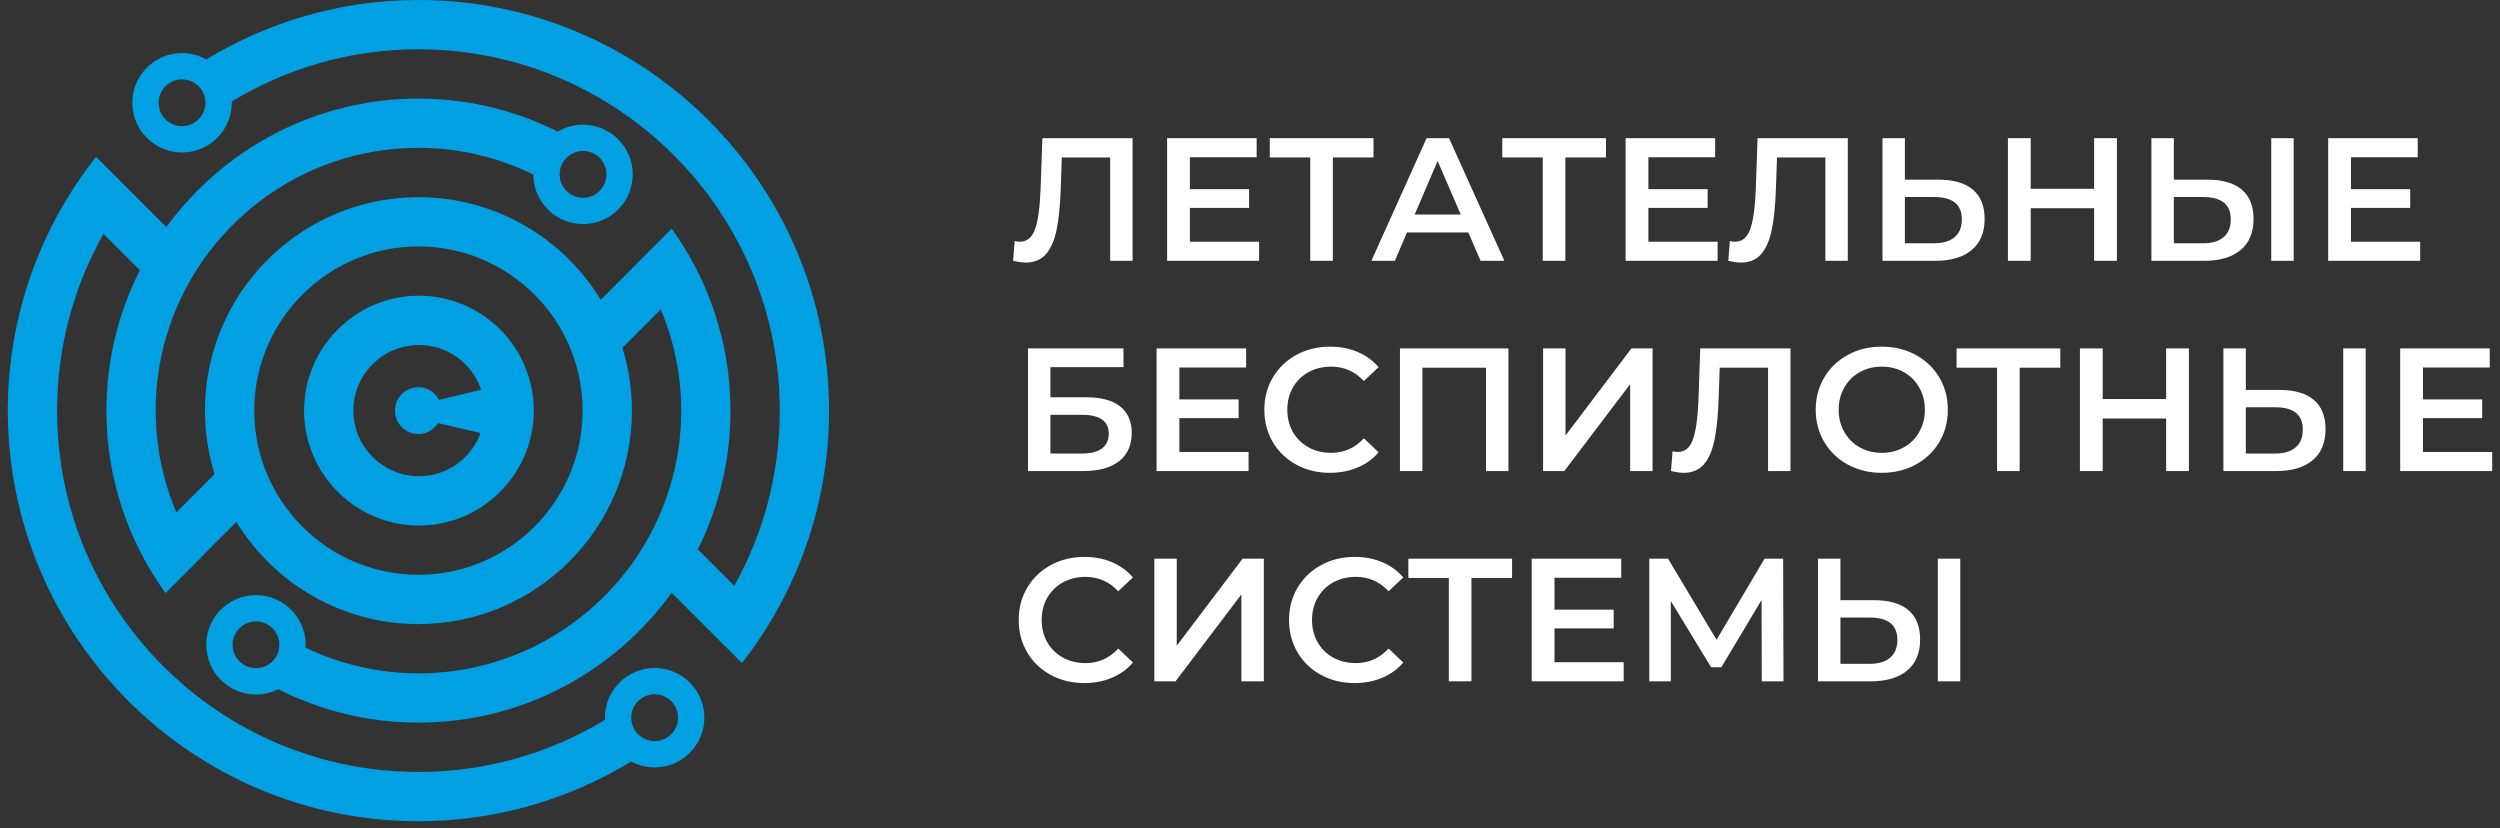 <svg width="160" height="53" viewBox="0 0 160 53" fill="none" xmlns="http://www.w3.org/2000/svg">
<rect x="0" y="0" width="160" height="53" fill="#333333" stroke="none"/>
<path d="M26.811 18.925C24.727 18.925 22.844 19.797 21.507 21.198C20.866 21.86 20.354 22.643 20.006 23.504C19.653 24.36 19.459 25.296 19.459 26.277C19.459 27.281 19.661 28.235 20.028 29.108C20.383 29.969 20.904 30.747 21.548 31.406C22.881 32.779 24.749 33.634 26.811 33.634C30.866 33.634 34.163 30.332 34.163 26.277C34.163 22.227 30.866 18.925 26.811 18.925ZM26.811 30.478C26.063 30.478 25.359 30.279 24.749 29.931C23.918 29.463 23.259 28.714 22.907 27.816C22.72 27.34 22.615 26.82 22.615 26.277C22.615 25.757 22.709 25.259 22.885 24.799C23.225 23.896 23.866 23.144 24.686 22.661C25.311 22.294 26.036 22.081 26.811 22.081C28.66 22.081 30.229 23.281 30.79 24.941L28.096 25.594C27.847 25.113 27.35 24.782 26.773 24.782C25.948 24.782 25.275 25.454 25.275 26.279C25.275 27.105 25.948 27.777 26.773 27.777C27.303 27.777 27.767 27.499 28.033 27.083L30.755 27.711C30.167 29.323 28.625 30.478 26.811 30.478Z" fill="#00A0E3"/>
<path d="M53.059 26.279C53.059 11.789 41.271 0 26.779 0C21.811 0 17.17 1.396 13.205 3.803C12.745 3.544 12.215 3.395 11.65 3.395C9.896 3.395 8.468 4.823 8.468 6.577C8.468 8.332 9.896 9.76 11.65 9.76C13.405 9.76 14.833 8.332 14.833 6.577C14.833 6.551 14.829 6.526 14.828 6.499C18.319 4.38 22.407 3.154 26.779 3.154C39.531 3.154 49.905 13.528 49.905 26.279C49.905 30.346 48.845 34.166 46.994 37.49L44.662 35.16C45.999 32.485 46.751 29.464 46.751 26.278C46.751 21.936 45.353 17.916 42.989 14.633L40.725 16.897C40.727 16.899 40.727 16.9 40.728 16.902L38.448 19.182C36.048 15.249 31.715 12.618 26.779 12.618C19.246 12.618 13.117 18.747 13.117 26.279C13.117 27.693 13.334 29.057 13.735 30.341L11.286 32.79C10.44 30.785 9.964 28.588 9.964 26.279C9.964 17.007 17.507 9.463 26.779 9.463C29.418 9.463 31.909 10.084 34.132 11.171C34.138 12.921 35.564 14.342 37.315 14.342C39.069 14.342 40.496 12.915 40.496 11.16C40.496 9.405 39.069 7.979 37.315 7.979C36.725 7.979 36.173 8.142 35.699 8.424C33.013 7.074 29.985 6.309 26.779 6.309C20.158 6.309 14.283 9.55 10.647 14.527L6.934 10.814H6.933L6.15 10.03C2.617 14.505 0.5 20.148 0.5 26.279C0.5 40.77 12.289 52.56 26.779 52.56C31.764 52.56 36.424 51.158 40.397 48.737C40.844 48.977 41.355 49.114 41.897 49.114C43.653 49.114 45.08 47.686 45.08 45.932C45.08 44.177 43.653 42.749 41.897 42.749C40.143 42.749 38.716 44.177 38.716 45.932C38.716 45.978 38.721 46.023 38.723 46.069C35.235 48.183 31.148 49.405 26.779 49.405C14.028 49.405 3.654 39.03 3.654 26.279C3.654 22.17 4.737 18.312 6.625 14.965L8.953 17.293C7.585 19.996 6.809 23.047 6.809 26.279C6.809 30.638 8.216 34.672 10.595 37.959L12.855 35.699C12.853 35.695 12.852 35.691 12.848 35.687L15.129 33.406C17.535 37.323 21.856 39.941 26.779 39.941C34.313 39.941 40.442 33.812 40.442 26.279C40.442 24.879 40.229 23.528 39.836 22.255L42.289 19.803C43.127 21.798 43.598 23.983 43.598 26.278C43.598 29.569 42.649 32.638 41.01 35.232C40.917 35.386 40.819 35.534 40.725 35.681C37.693 40.15 32.572 43.094 26.781 43.094C24.19 43.094 21.746 42.498 19.555 41.448C19.558 41.388 19.564 41.328 19.564 41.268C19.564 39.513 18.137 38.086 16.383 38.086C14.627 38.086 13.2 39.513 13.2 41.268C13.2 43.023 14.627 44.45 16.383 44.45C16.895 44.45 17.379 44.326 17.809 44.108C20.51 45.473 23.553 46.248 26.781 46.248C33.444 46.248 39.354 42.969 42.984 37.94L46.476 41.433L46.48 41.43L47.485 42.434C50.973 37.974 53.059 32.367 53.059 26.279ZM11.65 8.074C10.825 8.074 10.152 7.403 10.152 6.577C10.152 5.751 10.825 5.079 11.65 5.079C12.476 5.079 13.147 5.751 13.147 6.577C13.147 7.403 12.476 8.074 11.65 8.074ZM38.812 11.16C38.812 11.986 38.14 12.658 37.315 12.658C36.488 12.658 35.817 11.986 35.817 11.16C35.817 10.334 36.488 9.663 37.315 9.663C38.14 9.663 38.812 10.334 38.812 11.16ZM41.897 44.435C42.723 44.435 43.395 45.106 43.395 45.932C43.395 46.757 42.723 47.43 41.897 47.43C41.072 47.43 40.4 46.757 40.4 45.932C40.4 45.106 41.072 44.435 41.897 44.435ZM16.383 42.766C15.556 42.766 14.884 42.094 14.884 41.268C14.884 40.442 15.556 39.771 16.383 39.771C17.208 39.771 17.879 40.442 17.879 41.268C17.879 42.094 17.208 42.766 16.383 42.766ZM26.779 36.786C20.986 36.786 16.272 32.072 16.272 26.279C16.272 20.486 20.986 15.772 26.779 15.772C32.573 15.772 37.287 20.486 37.287 26.279C37.287 32.072 32.573 36.786 26.779 36.786Z" fill="#00A0E3"/>
<path d="M72.486 8.843V16.692H71.051V10.076H67.956L67.889 12.038C67.851 13.137 67.761 14.028 67.62 14.712C67.478 15.396 67.25 15.916 66.936 16.271C66.622 16.627 66.188 16.805 65.635 16.805C65.44 16.805 65.175 16.767 64.839 16.692L64.939 15.425C65.037 15.455 65.148 15.47 65.276 15.47C65.732 15.47 66.055 15.199 66.246 14.656C66.436 14.114 66.554 13.26 66.599 12.095L66.711 8.843H72.486Z" fill="white"/>
<path d="M80.583 15.47V16.692H74.695V8.843H80.425V10.065H76.153V12.106H79.942V13.305H76.153V15.47H80.583Z" fill="white"/>
<path d="M87.904 10.076H85.302V16.692H83.856V10.076H81.266V8.843H87.904V10.076Z" fill="white"/>
<path d="M93.971 14.876H90.046L89.272 16.692H87.769L91.302 8.843H92.737L96.28 16.692H94.756L93.971 14.876ZM93.489 13.732L92.008 10.301L90.539 13.732H93.489Z" fill="white"/>
<path d="M102.784 10.076H100.182V16.692H98.736V10.076H96.146V8.843H102.784V10.076Z" fill="white"/>
<path d="M109.927 15.47V16.692H104.039V8.843H109.769V10.065H105.497V12.106H109.288V13.305H105.497V15.47H109.927Z" fill="white"/>
<path d="M118.259 8.843V16.692H116.823V10.076H113.728L113.661 12.038C113.623 13.137 113.533 14.028 113.392 14.712C113.249 15.396 113.022 15.916 112.708 16.271C112.394 16.627 111.96 16.805 111.407 16.805C111.212 16.805 110.947 16.767 110.611 16.692L110.711 15.425C110.809 15.455 110.921 15.47 111.048 15.47C111.504 15.47 111.827 15.199 112.018 14.656C112.209 14.114 112.326 13.26 112.371 12.095L112.484 8.843H118.259Z" fill="white"/>
<path d="M126.259 12.134C126.764 12.557 127.016 13.182 127.016 14.012C127.016 14.879 126.739 15.542 126.186 16.002C125.633 16.462 124.855 16.692 123.853 16.692H120.479V8.843H121.913V11.5H124.089C125.031 11.5 125.754 11.712 126.259 12.134ZM125.098 15.178C125.405 14.917 125.558 14.535 125.558 14.034C125.558 13.086 124.967 12.61 123.786 12.61H121.913V15.57H123.786C124.354 15.57 124.791 15.44 125.098 15.178Z" fill="white"/>
<path d="M135.482 8.843V16.692H134.024V13.328H129.965V16.692H128.507V8.843H129.965V12.083H134.024V8.843H135.482Z" fill="white"/>
<path d="M143.471 12.134C143.976 12.557 144.227 13.182 144.227 14.012C144.227 14.879 143.952 15.542 143.399 16.002C142.846 16.462 142.067 16.692 141.066 16.692H137.69V8.843H139.126V11.5H141.302C142.243 11.5 142.966 11.712 143.471 12.134ZM142.311 15.178C142.617 14.917 142.77 14.535 142.77 14.034C142.77 13.086 142.18 12.61 140.999 12.61H139.126V15.57H140.999C141.567 15.57 142.004 15.44 142.311 15.178ZM145.36 8.843H146.796V16.692H145.36V8.843Z" fill="white"/>
<path d="M154.892 15.47V16.692H149.004V8.843H154.734V10.065H150.462V12.106H154.253V13.305H150.462V15.47H154.892Z" fill="white"/>
<path d="M65.792 22.299H71.903V23.498H67.227V25.427H69.548C70.49 25.427 71.206 25.624 71.696 26.016C72.185 26.408 72.43 26.975 72.43 27.714C72.43 28.492 72.16 29.093 71.623 29.514C71.084 29.936 70.318 30.148 69.324 30.148H65.792V22.299ZM69.246 29.026C69.805 29.026 70.232 28.918 70.524 28.702C70.815 28.484 70.961 28.171 70.961 27.759C70.961 26.952 70.39 26.548 69.246 26.548H67.227V29.026H69.246Z" fill="white"/>
<path d="M79.909 28.926V30.148H74.021V22.299H79.752V23.521H75.479V25.562H79.27V26.761H75.479V28.926H79.909Z" fill="white"/>
<path d="M82.965 29.739C82.326 29.39 81.824 28.911 81.462 28.298C81.1 27.685 80.918 26.993 80.918 26.223C80.918 25.453 81.101 24.762 81.468 24.149C81.835 23.536 82.337 23.056 82.976 22.709C83.615 22.36 84.332 22.186 85.123 22.186C85.766 22.186 86.353 22.299 86.884 22.522C87.415 22.748 87.864 23.073 88.229 23.498L87.287 24.385C86.72 23.772 86.021 23.465 85.191 23.465C84.653 23.465 84.171 23.582 83.744 23.818C83.318 24.054 82.985 24.38 82.746 24.799C82.507 25.218 82.388 25.692 82.388 26.223C82.388 26.754 82.507 27.229 82.746 27.648C82.985 28.066 83.318 28.394 83.744 28.628C84.171 28.864 84.653 28.981 85.191 28.981C86.021 28.981 86.72 28.672 87.287 28.051L88.229 28.948C87.864 29.374 87.413 29.7 86.878 29.924C86.344 30.148 85.755 30.261 85.112 30.261C84.32 30.261 83.604 30.086 82.965 29.739Z" fill="white"/>
<path d="M96.538 22.299V30.148H95.103V23.532H91.032V30.148H89.597V22.299H96.538Z" fill="white"/>
<path d="M98.758 22.299H100.194V27.872L104.41 22.299H105.766V30.148H104.33V24.586L100.114 30.148H98.758V22.299Z" fill="white"/>
<path d="M114.591 22.299V30.148H113.156V23.532H110.061L109.994 25.494C109.957 26.593 109.866 27.484 109.725 28.168C109.582 28.852 109.354 29.372 109.041 29.727C108.727 30.082 108.293 30.261 107.74 30.261C107.546 30.261 107.28 30.223 106.944 30.148L107.045 28.881C107.141 28.911 107.254 28.926 107.382 28.926C107.837 28.926 108.161 28.654 108.351 28.112C108.542 27.57 108.659 26.716 108.704 25.55L108.816 22.299H114.591Z" fill="white"/>
<path d="M118.269 29.739C117.626 29.39 117.122 28.909 116.755 28.292C116.389 27.675 116.206 26.986 116.206 26.223C116.206 25.461 116.389 24.771 116.755 24.155C117.122 23.537 117.626 23.056 118.269 22.709C118.912 22.36 119.634 22.186 120.433 22.186C121.233 22.186 121.955 22.36 122.597 22.709C123.24 23.056 123.745 23.536 124.112 24.149C124.477 24.762 124.66 25.453 124.66 26.223C124.66 26.993 124.477 27.685 124.112 28.298C123.745 28.911 123.24 29.39 122.597 29.739C121.955 30.086 121.233 30.261 120.433 30.261C119.634 30.261 118.912 30.086 118.269 29.739ZM121.847 28.628C122.265 28.394 122.594 28.064 122.833 27.642C123.072 27.22 123.192 26.746 123.192 26.223C123.192 25.7 123.072 25.227 122.833 24.805C122.594 24.382 122.265 24.054 121.847 23.818C121.427 23.582 120.957 23.465 120.433 23.465C119.91 23.465 119.439 23.582 119.02 23.818C118.602 24.054 118.272 24.382 118.033 24.805C117.794 25.227 117.675 25.7 117.675 26.223C117.675 26.746 117.794 27.22 118.033 27.642C118.272 28.064 118.602 28.394 119.02 28.628C119.439 28.864 119.91 28.981 120.433 28.981C120.957 28.981 121.427 28.864 121.847 28.628Z" fill="white"/>
<path d="M131.859 23.532H129.258V30.148H127.811V23.532H125.221V22.299H131.859V23.532Z" fill="white"/>
<path d="M140.09 22.299V30.148H138.632V26.784H134.573V30.148H133.115V22.299H134.573V25.539H138.632V22.299H140.09Z" fill="white"/>
<path d="M148.079 25.589C148.584 26.012 148.835 26.638 148.835 27.468C148.835 28.335 148.559 28.998 148.005 29.458C147.452 29.918 146.675 30.148 145.674 30.148H142.298V22.299H143.734V24.956H145.909C146.851 24.956 147.574 25.168 148.079 25.589ZM146.918 28.634C147.225 28.373 147.379 27.991 147.379 27.49C147.379 26.541 146.788 26.065 145.606 26.065H143.734V29.026H145.606C146.175 29.026 146.612 28.896 146.918 28.634ZM149.968 22.299H151.404V30.148H149.968V22.299Z" fill="white"/>
<path d="M159.5 28.926V30.148H153.612V22.299H159.342V23.521H155.07V25.562H158.86V26.761H155.07V28.926H159.5Z" fill="white"/>
<path d="M67.244 43.194C66.605 42.847 66.104 42.367 65.741 41.754C65.379 41.141 65.198 40.449 65.198 39.679C65.198 38.91 65.38 38.217 65.747 37.605C66.113 36.992 66.615 36.511 67.254 36.164C67.894 35.816 68.61 35.642 69.402 35.642C70.045 35.642 70.632 35.755 71.163 35.979C71.693 36.203 72.142 36.529 72.508 36.954L71.567 37.84C70.998 37.227 70.3 36.92 69.47 36.92C68.932 36.92 68.449 37.039 68.024 37.273C67.597 37.509 67.265 37.837 67.025 38.255C66.785 38.674 66.666 39.149 66.666 39.679C66.666 40.21 66.785 40.685 67.025 41.103C67.265 41.522 67.597 41.849 68.024 42.084C68.449 42.319 68.932 42.438 69.47 42.438C70.3 42.438 70.998 42.127 71.567 41.507L72.508 42.403C72.142 42.83 71.691 43.155 71.158 43.379C70.623 43.604 70.034 43.716 69.392 43.716C68.598 43.716 67.883 43.541 67.244 43.194Z" fill="white"/>
<path d="M73.877 35.755H75.311V41.327L79.527 35.755H80.885V43.604H79.449V38.042L75.233 43.604H73.877V35.755Z" fill="white"/>
<path d="M84.546 43.194C83.906 42.847 83.405 42.367 83.043 41.754C82.681 41.141 82.499 40.449 82.499 39.679C82.499 38.91 82.682 38.217 83.049 37.605C83.414 36.992 83.918 36.511 84.557 36.164C85.196 35.816 85.911 35.642 86.704 35.642C87.346 35.642 87.934 35.755 88.465 35.979C88.995 36.203 89.443 36.529 89.81 36.954L88.868 37.84C88.299 37.227 87.601 36.92 86.771 36.92C86.233 36.92 85.751 37.039 85.325 37.273C84.898 37.509 84.566 37.837 84.327 38.255C84.088 38.674 83.968 39.149 83.968 39.679C83.968 40.21 84.088 40.685 84.327 41.103C84.566 41.522 84.898 41.849 85.325 42.084C85.751 42.319 86.233 42.438 86.771 42.438C87.601 42.438 88.299 42.127 88.868 41.507L89.81 42.403C89.443 42.83 88.994 43.155 88.459 43.379C87.924 43.604 87.336 43.716 86.693 43.716C85.9 43.716 85.185 43.541 84.546 43.194Z" fill="white"/>
<path d="M96.773 36.989H94.172V43.604H92.725V36.989H90.135V35.755H96.773V36.989Z" fill="white"/>
<path d="M103.916 42.382V43.604H98.029V35.755H103.759V36.977H99.487V39.018H103.277V40.218H99.487V42.382H103.916Z" fill="white"/>
<path d="M112.753 43.604L112.741 38.401L110.163 42.707H109.512L106.933 38.468V43.604H105.554V35.755H106.754L109.859 40.946L112.932 35.755H114.121L114.143 43.604H112.753Z" fill="white"/>
<path d="M122.132 39.045C122.637 39.468 122.888 40.094 122.888 40.924C122.888 41.791 122.612 42.454 122.059 42.914C121.506 43.374 120.728 43.604 119.727 43.604H116.351V35.755H117.787V38.412H119.962C120.904 38.412 121.627 38.623 122.132 39.045ZM120.971 42.09C121.278 41.829 121.432 41.447 121.432 40.946C121.432 39.997 120.841 39.522 119.659 39.522H117.787V42.483H119.659C120.228 42.483 120.665 42.352 120.971 42.09ZM124.021 35.755H125.457V43.604H124.021V35.755Z" fill="white"/>
</svg>
